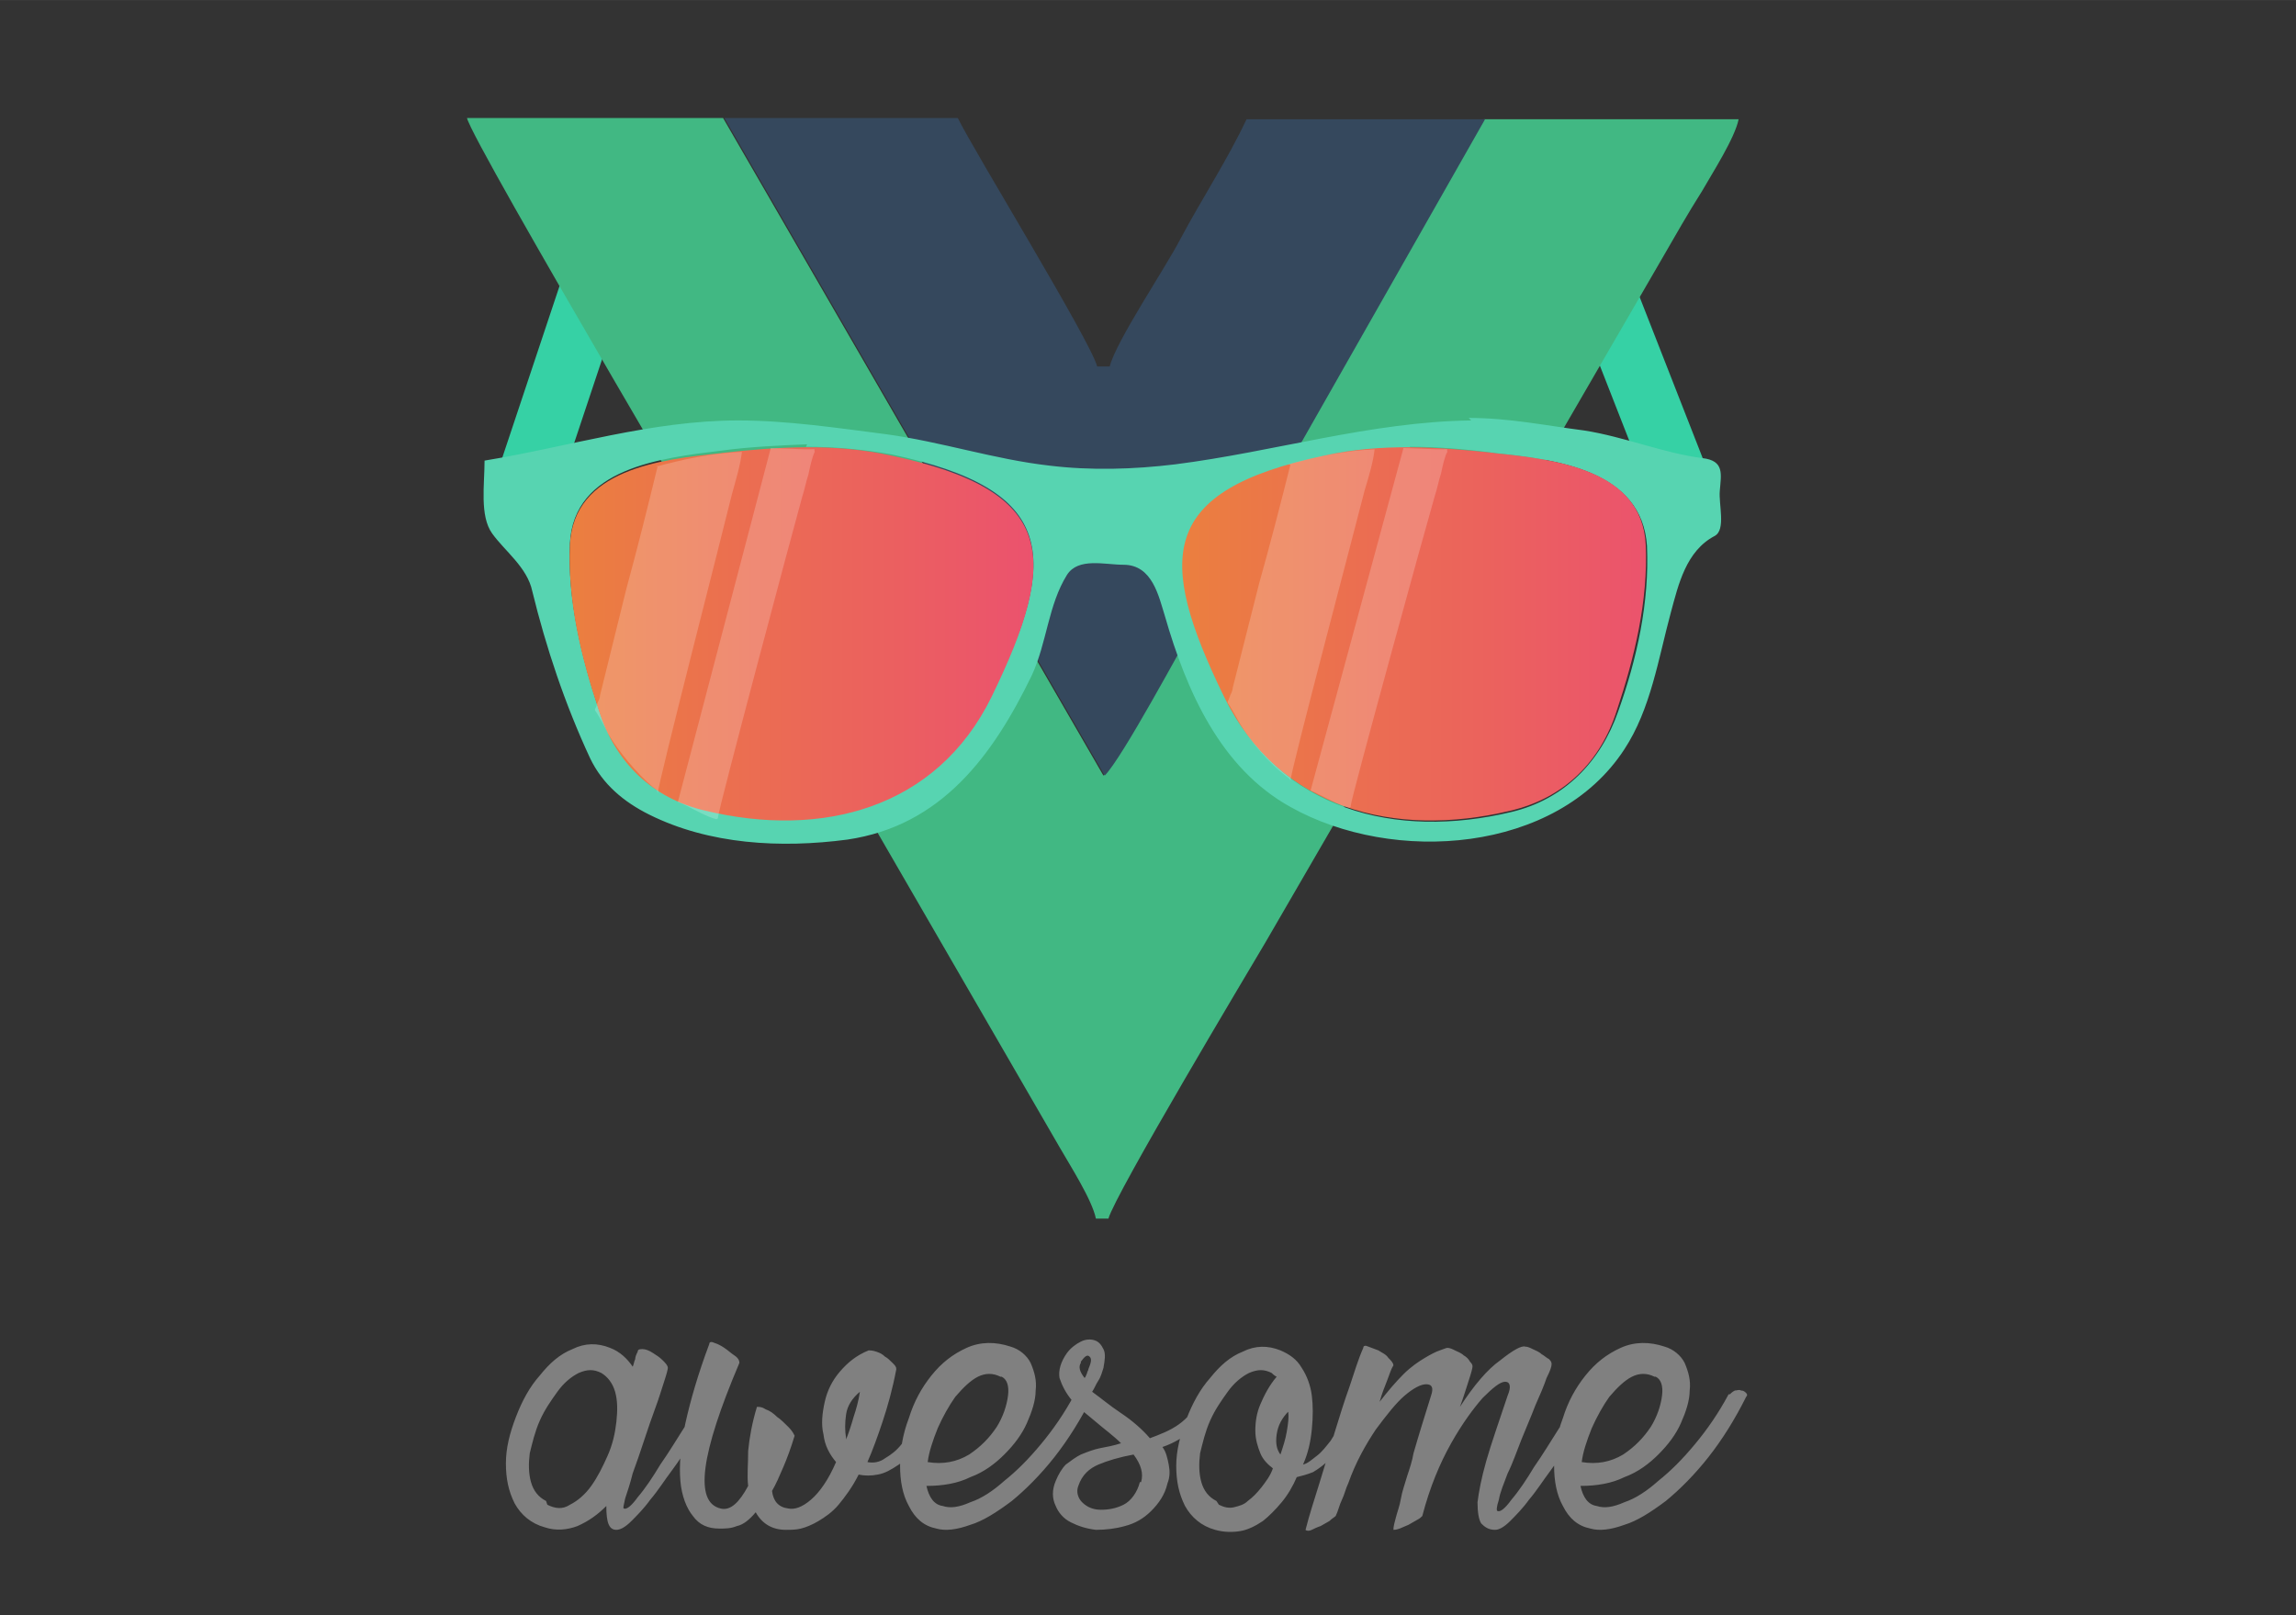 <?xml version="1.0" encoding="UTF-8"?>
<!DOCTYPE svg PUBLIC "-//W3C//DTD SVG 1.1//EN" "http://www.w3.org/Graphics/SVG/1.1/DTD/svg11.dtd">
<!-- Creator: CorelDRAW 2017 -->
<svg xmlns="http://www.w3.org/2000/svg" xml:space="preserve" width="18.288mm" height="12.869mm" version="1.1" style="shape-rendering:geometricPrecision; text-rendering:geometricPrecision; image-rendering:optimizeQuality; fill-rule:evenodd; clip-rule:evenodd"
viewBox="0 0 1829 1287"
 xmlns:xlink="http://www.w3.org/1999/xlink">
 <rect x="0" y="0" width="1829" height="1287" fill="#333333" stroke="none"/>
 <defs>
  <style type="text/css">
   <![CDATA[
    .fil2 {fill:#35485D}
    .fil0 {fill:#36D1A5}
    .fil1 {fill:#41B883}
    .fil3 {fill:#57D4B1}
    .fil7 {fill:gray;fill-rule:nonzero}
    .fil6 {fill:#FEFEFE;fill-opacity:0.2}
    .fil5 {fill:url(#id0)}
    .fil4 {fill:url(#id1)}
   ]]>
  </style>
  <linearGradient id="id0" gradientUnits="userSpaceOnUse" x1="942" y1="505" x2="1312" y2="505">
   <stop offset="0" style="stop-opacity:1; stop-color:#EB7F3F"/>
   <stop offset="1" style="stop-opacity:1; stop-color:#EB536D"/>
  </linearGradient>
  <linearGradient id="id1" gradientUnits="userSpaceOnUse" x1="453" y1="505" x2="823" y2="505">
   <stop offset="0" style="stop-opacity:1; stop-color:#EB7F3F"/>
   <stop offset="1" style="stop-opacity:1; stop-color:#EB526E"/>
  </linearGradient>
 </defs>
 <g id="Capa_x0020_1">
  <g id="_1616464815280">
   <rect class="fil0" transform="matrix(0.023 -0.009 0.009 0.023 1229.77 177.103)" width="2001" height="9663"/>
   <rect class="fil0" transform="matrix(0.024 0.008 -0.008 0.024 470.238 154.34)" width="2001" height="9663"/>
   <g>
    <g>
     <path class="fil1" d="M1182 95l-150 264c-26,45 -51,88 -77,131 -16,26 -62,114 -76,128l-303 -524 -204 0c5,21 226,394 251,438l221 382c8,14 26,42 29,57l10 0c5,-19 112,-198 125,-220l316 -545c11,-19 20,-35 32,-54 8,-14 26,-42 29,-57l-204 0z"/>
     <path class="fil2" d="M1182 95l-189 0c-15,32 -36,64 -53,96 -12,23 -51,81 -56,101l-10 0c-5,-20 -99,-173 -111,-198l-186 0 303 524c14,-14 61,-102 76,-128 25,-43 50,-87 77,-131l150 -264z"/>
    </g>
    <path id="path2830" class="fil3" d="M1172 335c-80,1 -157,25 -236,35 -33,4 -67,5 -100,1 -44,-5 -86,-19 -130,-25 -39,-5 -79,-11 -118,-11 -69,0 -135,21 -202,32 0,19 -4,44 6,58 10,14 28,27 32,46 11,45 26,90 46,133 10,21 27,35 47,45 48,24 105,27 158,20 75,-11 116,-67 147,-131 12,-26 13,-56 28,-80 9,-14 30,-8 45,-8 23,0 28,25 33,41 17,59 44,121 100,152 82,46 212,37 266,-46 21,-32 27,-72 37,-109 6,-22 12,-49 35,-61 9,-5 3,-25 4,-36 1,-13 4,-24 -14,-26 -31,-4 -62,-17 -94,-22 -31,-4 -60,-10 -92,-10l0 0zm-530 21c23,0 45,2 68,6 132,28 134,81 80,192 -44,90 -136,113 -228,91 -43,-10 -72,-39 -85,-80 -14,-42 -25,-88 -23,-132 3,-60 72,-68 121,-74 22,-3 45,-4 68,-5l0 0zm481 0c23,0 46,2 68,5 49,5 117,14 121,74 2,45 -8,90 -23,132 -14,40 -43,70 -85,80 -92,22 -184,-1 -228,-91 -54,-111 -52,-165 80,-192 22,-5 45,-6 68,-6l0 0z"/>
    <path id="path2832" class="fil4" d="M574 361c45,-5 91,-8 136,2 132,28 134,81 80,192 -44,90 -136,113 -228,91 -43,-10 -72,-39 -85,-80 -14,-42 -25,-87 -23,-132 3,-60 72,-68 121,-73l0 0 0 0z"/>
    <path id="path2832-1" class="fil5" d="M1191 361c-45,-5 -91,-8 -136,2 -132,28 -134,81 -80,192 44,90 136,113 228,91 43,-10 72,-39 85,-80 14,-42 25,-87 23,-132 -3,-60 -72,-68 -121,-73l0 0 0 0z"/>
    <path class="fil6" d="M1028 370c-8,32 -16,63 -25,95l-21 83c0,2 -1,4 -2,6 0,1 -1,2 -1,3l-1 2c0,0 0,0 0,0l0 1c1,1 9,15 10,17 9,15 23,31 36,41 4,3 3,2 4,4l0 0c0,-7 53,-207 59,-231 3,-10 7,-23 8,-33 -24,1 -47,6 -69,12z"/>
    <path class="fil6" d="M1076 642c0,-5 60,-223 67,-247 2,-6 3,-12 5,-18 1,-5 3,-14 5,-17 -1,-3 2,-2 -4,-2 -1,0 -3,0 -4,0l-27 -1 -74 273c6,2 19,10 28,13 4,1 2,1 4,0z"/>
    <path class="fil6" d="M524 371c-8,33 -16,65 -25,98l-21 85c0,2 -1,4 -2,6 0,1 -1,2 -1,3l-1 2c0,0 0,0 0,0l0 1c1,1 9,15 10,18 9,15 23,32 36,43 4,3 3,2 4,5l0 0c0,-7 53,-213 59,-238 3,-11 7,-24 8,-34 -24,1 -47,6 -69,12z"/>
    <path class="fil6" d="M572 651c0,-5 60,-230 67,-255 2,-6 3,-12 5,-18 1,-5 3,-14 5,-18 -1,-3 2,-2 -4,-2 -1,0 -3,0 -4,0l-27 -1 -74 282c6,2 19,10 28,13 4,1 2,1 4,0z"/>
   </g>
  </g>
  <path class="fil7" d="M560 1111c1,-1 2,-2 3,-2 1,0 3,0 4,0 1,0 2,1 3,2 1,1 1,2 1,3 -1,2 -4,6 -7,13 -4,6 -8,13 -13,21 -5,8 -10,16 -16,24 -6,8 -11,16 -17,23 -5,7 -11,13 -15,17 -5,5 -9,7 -12,7 -6,0 -8,-6 -8,-19 -7,7 -14,12 -23,16 -8,3 -17,4 -26,1 -11,-3 -19,-10 -24,-19 -5,-10 -7,-20 -7,-32 0,-12 3,-24 8,-37 5,-13 11,-24 19,-33 8,-10 16,-17 26,-21 10,-5 20,-5 30,-1 8,3 14,9 18,15 1,-2 1,-4 2,-6 0,-2 1,-4 2,-6 0,-2 2,-2 4,-2 2,0 5,1 8,3 3,2 5,3 8,6 2,2 4,4 4,6 0,1 -1,5 -3,11 -2,6 -4,13 -7,21 -3,8 -6,17 -9,26 -3,9 -6,18 -9,26 -2,8 -4,14 -6,20 -1,5 -2,8 -1,8 2,1 6,-2 11,-9 6,-7 12,-16 18,-26 7,-10 13,-20 20,-31 7,-10 12,-19 15,-25zm-124 88c6,3 12,4 18,0 6,-3 12,-8 17,-15 5,-7 9,-15 13,-24 4,-9 6,-18 7,-27 1,-9 1,-17 -1,-24 -2,-7 -6,-12 -11,-15 -6,-3 -11,-3 -18,0 -6,3 -12,8 -17,15 -5,7 -10,14 -14,23 -4,9 -6,18 -8,26 -1,8 -1,16 1,23 2,7 6,12 12,15zm305 -88c1,-1 2,-2 3,-2 1,0 3,0 4,0 1,0 2,1 3,2 1,1 1,2 1,3 -6,14 -12,26 -18,34 -6,9 -12,15 -18,19 -6,4 -11,7 -17,8 -5,1 -10,1 -15,0 -5,10 -11,18 -16,24 -5,6 -11,10 -16,13 -5,3 -10,5 -14,6 -4,1 -8,1 -12,1 -11,0 -19,-5 -24,-14 -5,6 -10,10 -15,11 -5,2 -9,2 -14,2 -9,0 -16,-3 -21,-10 -5,-6 -9,-16 -10,-28 -1,-12 0,-28 4,-46 4,-18 10,-39 19,-63 0,-2 2,-2 4,-1 3,1 5,2 8,4 3,2 5,4 8,6 3,2 4,4 4,6 -31,73 -36,111 -15,116 8,2 15,-5 22,-18 -1,-8 0,-17 0,-28 1,-10 3,-22 7,-35 2,0 4,0 7,2 3,1 6,3 9,6 3,2 6,5 9,8 3,3 4,5 5,7 -3,10 -6,18 -9,25 -3,7 -6,14 -9,19 1,8 5,13 13,14 5,1 11,-1 18,-7 7,-6 14,-16 20,-30 -5,-6 -9,-13 -10,-22 -2,-8 -1,-17 1,-26 2,-9 6,-17 12,-24 6,-7 13,-13 23,-17 1,0 3,0 6,1 3,1 5,2 7,4 2,1 4,3 6,5 2,2 3,3 3,5 -3,16 -7,30 -11,42 -4,12 -8,23 -12,32 5,1 10,0 14,-3 5,-3 9,-6 13,-11 4,-5 8,-11 12,-18 4,-7 7,-14 11,-22zm-67 36c2,-5 4,-11 6,-18 2,-6 4,-13 5,-20 -6,5 -10,11 -11,18 -1,7 -1,13 0,19zm183 -36c1,-1 2,-2 4,-3 2,0 3,-1 5,0 2,0 3,1 4,2 1,1 1,2 0,3 -9,18 -19,34 -30,48 -11,14 -23,26 -34,35 -12,9 -23,16 -33,19 -11,4 -20,5 -27,3 -10,-2 -17,-8 -22,-18 -5,-9 -7,-20 -7,-32 0,-12 2,-25 7,-38 4,-13 10,-24 18,-34 8,-10 17,-17 28,-22 11,-5 23,-5 35,-1 7,2 13,7 16,13 3,7 5,14 4,22 0,8 -3,17 -7,26 -4,9 -10,17 -18,25 -7,7 -16,14 -27,18 -10,5 -22,7 -35,7 2,9 6,15 13,16 6,2 13,1 22,-3 9,-3 18,-9 27,-17 10,-8 19,-17 29,-29 10,-12 19,-25 27,-40zm-60 -14c-6,-3 -12,-3 -18,0 -6,3 -12,9 -18,16 -5,7 -10,16 -14,25 -4,10 -7,19 -8,27 12,2 23,0 33,-6 9,-6 16,-13 22,-22 5,-8 8,-17 9,-25 1,-8 -1,-13 -5,-15zm163 13c1,-1 2,-2 3,-3 1,0 3,-1 4,0 1,0 2,1 3,2 1,1 1,2 1,3 -5,12 -12,21 -20,27 -8,6 -16,11 -25,14 3,4 4,9 5,14 1,5 1,10 -1,15 -2,9 -7,16 -13,22 -6,6 -13,10 -21,12 -7,2 -15,3 -23,3 -8,-1 -14,-3 -20,-6 -6,-3 -10,-8 -12,-13 -3,-6 -3,-13 0,-20 2,-5 5,-10 8,-13 4,-3 8,-6 12,-8 5,-2 10,-4 15,-5 5,-1 11,-2 17,-4 -6,-6 -13,-11 -20,-17 -7,-6 -14,-11 -19,-17 -5,-6 -8,-12 -10,-18 -1,-6 1,-13 6,-20 3,-4 7,-7 11,-9 4,-2 8,-2 11,-1 3,1 5,3 7,7 2,4 1,9 0,15 -1,3 -2,7 -4,10 -2,3 -3,6 -5,9 7,5 14,11 23,17 9,6 17,13 23,20 8,-3 16,-6 23,-11 7,-5 13,-12 18,-22zm-99 -24c-2,3 -1,7 3,12 1,-1 1,-2 2,-4 0,-1 1,-2 1,-3 2,-5 3,-8 1,-10 -2,-2 -4,0 -7,4zm48 95c2,-7 0,-14 -6,-22 -11,2 -21,5 -28,8 -7,3 -13,8 -16,17 -2,5 0,10 3,13 4,4 9,6 15,6 6,0 12,-1 18,-4 6,-3 11,-10 13,-18zm170 -70c0,-1 1,-2 3,-2 1,0 3,0 4,0 1,0 2,1 3,2 1,1 1,2 1,3 -5,12 -10,21 -15,29 -5,8 -10,14 -15,19 -5,5 -9,8 -14,11 -5,2 -9,3 -13,4 -3,7 -7,14 -12,20 -5,6 -10,11 -15,15 -6,4 -12,7 -18,8 -6,1 -13,1 -20,-1 -11,-3 -19,-10 -24,-19 -5,-10 -7,-20 -7,-32 0,-12 3,-24 8,-37 5,-13 11,-24 19,-33 8,-10 16,-17 26,-21 10,-5 20,-5 30,-1 7,3 13,7 17,14 4,6 7,14 8,22 1,8 1,17 0,27 -1,10 -3,19 -7,28 4,-1 7,-4 11,-7 4,-3 7,-7 11,-12 3,-5 6,-10 10,-15 3,-6 6,-11 8,-17zm-52 13c-6,6 -9,12 -10,19 -1,7 0,12 3,16 2,-6 4,-12 5,-18 1,-6 2,-12 1,-17zm-56 75c4,2 8,3 12,2 4,-1 8,-2 11,-5 4,-3 7,-6 11,-11 3,-4 7,-9 9,-15 -4,-3 -8,-7 -10,-12 -2,-5 -4,-11 -4,-18 0,-7 1,-14 4,-21 3,-7 7,-15 13,-22 -2,-1 -3,-2 -4,-3 -6,-3 -11,-3 -18,0 -6,3 -12,8 -17,15 -5,7 -10,14 -14,23 -4,9 -6,18 -8,26 -1,8 -1,16 1,23 2,7 6,12 12,15zm289 -88c1,-1 2,-2 3,-2 1,0 3,0 4,0 1,0 2,1 3,2 1,1 1,2 1,3 -1,2 -4,6 -7,13 -4,6 -8,13 -13,21 -5,8 -10,16 -16,24 -6,8 -11,16 -17,23 -5,7 -11,13 -15,17 -5,5 -9,7 -12,7 -5,0 -8,-2 -11,-5 -2,-3 -3,-9 -3,-17 1,-8 3,-19 7,-33 4,-14 10,-31 17,-52 3,-7 2,-11 -2,-11 -4,0 -10,5 -18,13 -7,8 -16,20 -25,36 -9,16 -17,35 -23,58 -1,1 -2,2 -4,3 -2,1 -5,3 -7,4 -2,1 -5,2 -7,3 -3,1 -4,1 -5,1 0,-3 1,-6 2,-10 1,-4 3,-9 4,-15 1,-6 3,-11 5,-18 2,-6 4,-12 5,-18 4,-14 9,-30 14,-46 2,-6 1,-9 -4,-9 -4,0 -10,3 -17,9 -7,6 -14,15 -23,27 -8,12 -16,26 -22,43 -2,4 -3,9 -5,13 -2,4 -3,9 -5,13 -1,1 -3,2 -5,4 -2,1 -5,3 -7,4 -3,1 -5,2 -7,3 -2,1 -4,1 -5,0 3,-12 7,-24 11,-37 4,-13 8,-26 12,-40 4,-13 8,-26 12,-37 4,-12 7,-22 11,-31 0,-2 2,-2 4,-1 3,1 5,2 8,3 3,2 6,3 8,6 2,2 4,4 4,6 -2,3 -3,7 -5,12 -2,5 -4,10 -6,17 7,-9 13,-16 19,-22 6,-6 12,-10 17,-13 5,-3 9,-5 12,-6 3,-1 5,-2 6,-2 2,0 4,1 6,2 2,1 5,2 7,4 2,1 4,3 5,5 2,2 2,3 2,4 0,1 -1,5 -3,11 -2,6 -4,13 -7,21 11,-17 22,-30 32,-37 10,-8 17,-12 20,-11 2,0 4,1 6,2 2,1 5,2 7,4 2,1 4,3 6,4 2,2 2,3 2,4 0,2 -1,5 -4,11 -2,6 -5,13 -9,22 -3,8 -7,17 -11,27 -4,10 -7,19 -11,27 -3,8 -6,15 -7,21 -2,6 -2,9 -1,9 2,1 6,-2 11,-9 6,-7 12,-16 18,-26 7,-10 13,-20 20,-31 7,-10 12,-19 15,-25zm118 0c1,-1 2,-2 4,-3 2,0 3,-1 5,0 2,0 3,1 4,2 1,1 1,2 0,3 -9,18 -19,34 -30,48 -11,14 -23,26 -34,35 -12,9 -23,16 -33,19 -11,4 -20,5 -27,3 -10,-2 -17,-8 -22,-18 -5,-9 -7,-20 -7,-32 0,-12 2,-25 7,-38 4,-13 10,-24 18,-34 8,-10 17,-17 28,-22 11,-5 23,-5 35,-1 7,2 13,7 16,13 3,7 5,14 4,22 0,8 -3,17 -7,26 -4,9 -10,17 -18,25 -7,7 -16,14 -27,18 -10,5 -22,7 -35,7 2,9 6,15 13,16 6,2 13,1 22,-3 9,-3 18,-9 27,-17 10,-8 19,-17 29,-29 10,-12 19,-25 27,-40zm-60 -14c-6,-3 -12,-3 -18,0 -6,3 -12,9 -18,16 -5,7 -10,16 -14,25 -4,10 -7,19 -8,27 12,2 23,0 33,-6 9,-6 16,-13 22,-22 5,-8 8,-17 9,-25 1,-8 -1,-13 -5,-15z"/>
 </g>
</svg>
